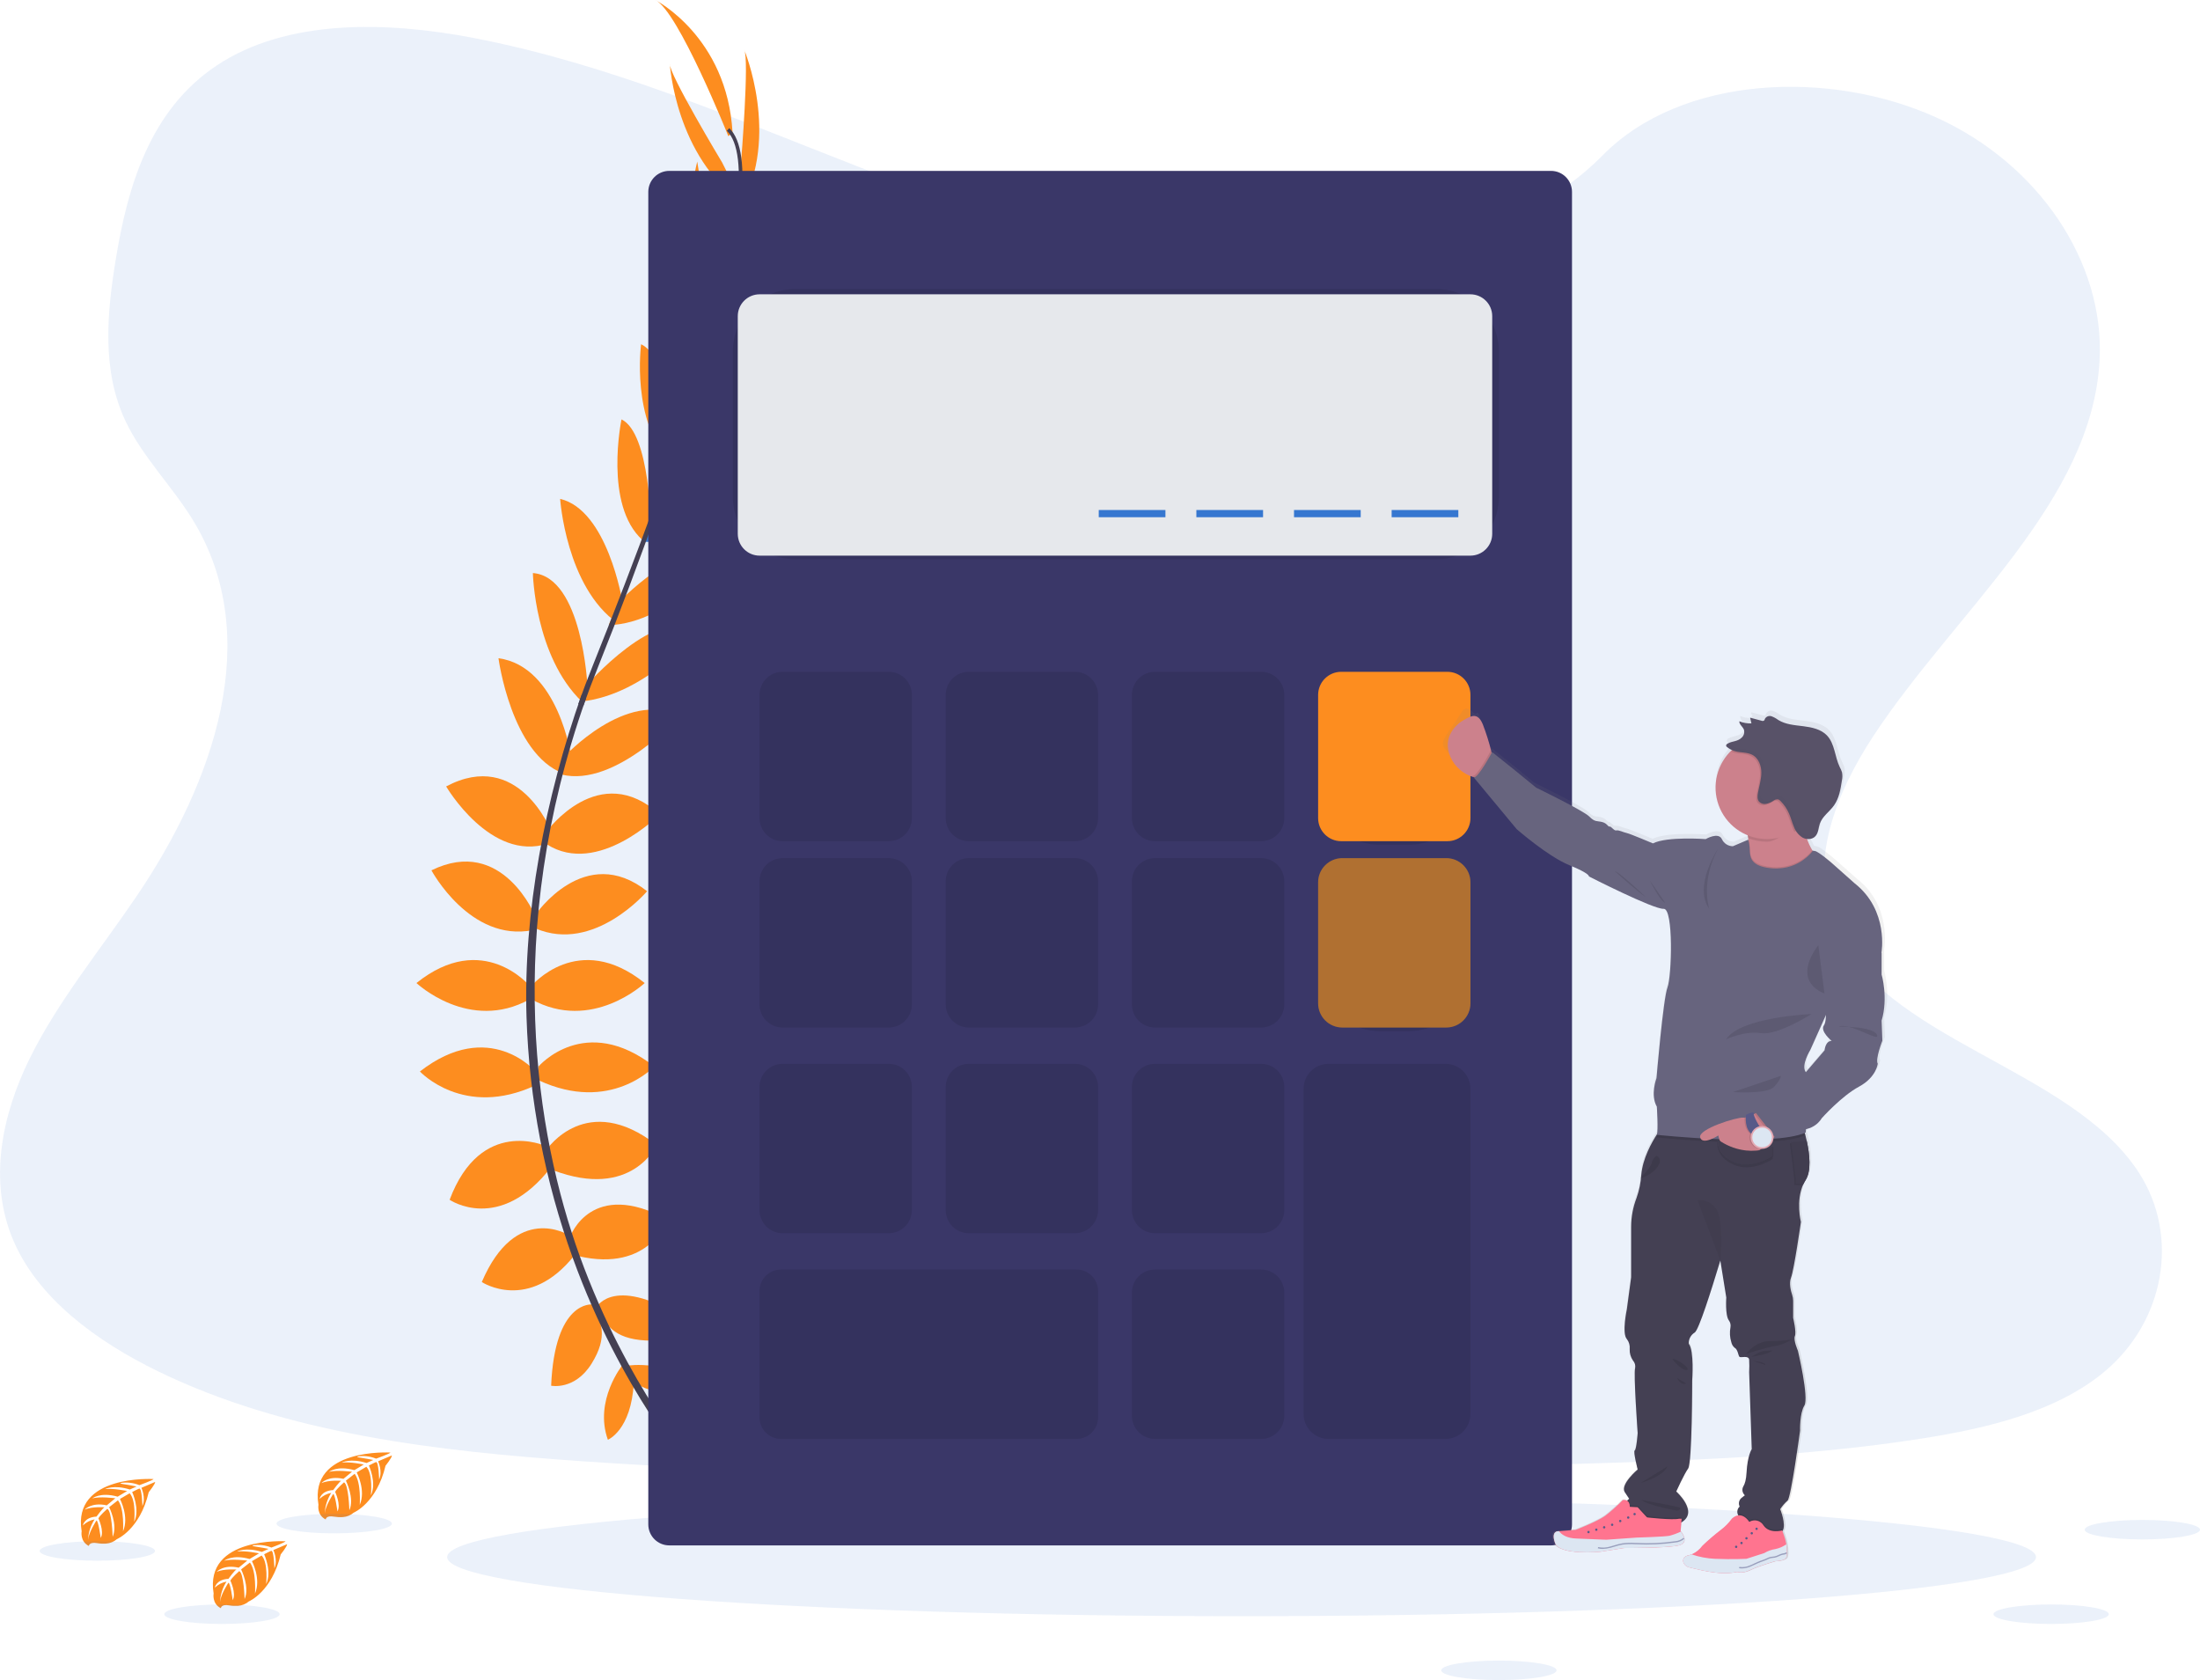 <svg width="220" height="168" viewBox="0 0 220 168" fill="none" xmlns="http://www.w3.org/2000/svg">
<g clip-path="url(#clip0)">
<path opacity="0.1" d="M125.608 26.568C111.748 26.086 98.549 21.609 85.942 16.711C73.335 11.812 60.853 6.386 47.325 3.789C38.625 2.119 28.676 1.884 21.665 6.551C14.919 11.051 12.739 18.798 11.566 25.994C10.686 31.407 10.167 37.105 12.583 42.173C14.26 45.692 17.238 48.649 19.299 52.018C26.464 63.744 21.399 78.213 13.636 89.654C9.996 95.026 5.769 100.155 2.957 105.868C0.145 111.581 -1.154 118.136 1.304 123.969C3.743 129.755 9.553 134.092 15.847 137.146C28.627 143.36 43.685 145.124 58.377 146.129C90.889 148.356 123.575 147.391 156.172 146.427C168.237 146.069 180.353 145.707 192.223 143.84C198.813 142.805 205.618 141.16 210.402 137.197C216.475 132.155 217.98 123.618 213.912 117.294C207.085 106.688 188.215 104.055 183.437 92.674C180.81 86.408 183.508 79.43 187.324 73.618C195.513 61.155 209.237 50.22 209.961 35.974C210.458 26.189 203.86 16.389 193.658 11.758C182.964 6.907 168.137 7.517 160.252 15.549C152.119 23.81 137.84 26.997 125.608 26.568Z" fill="#3677D0"/>
<path opacity="0.1" d="M124.158 161.612C168.033 161.612 203.601 158.966 203.601 155.702C203.601 152.438 168.033 149.791 124.158 149.791C80.283 149.791 44.715 152.438 44.715 155.702C44.715 158.966 80.283 161.612 124.158 161.612Z" fill="#3677D0"/>
<path d="M62.731 136.559C62.731 136.559 67.228 135.839 69.927 139.021C69.927 139.021 67.948 140.581 63.691 138.421L62.731 136.559Z" fill="#FD8D1F"/>
<path d="M62.247 136.501C62.247 136.501 59.38 140.041 60.787 143.969C60.787 143.969 63.125 143.031 63.38 138.26L62.247 136.501Z" fill="#FD8D1F"/>
<path d="M59.677 130.679C59.677 130.679 61.476 127.378 68.671 131.999C68.671 131.999 67.712 134.219 64.534 134.039C61.356 133.859 60.512 132.429 59.677 130.679Z" fill="#FD8D1F"/>
<path d="M59.209 130.441C59.209 130.441 55.476 130.012 55.114 138.565C55.114 138.565 57.48 139.055 59.162 136.351C60.843 133.647 60.149 132.129 59.209 130.441Z" fill="#FD8D1F"/>
<path d="M57.035 123.622C57.035 123.622 59.134 117.802 66.749 121.942C66.749 121.942 65.01 127.282 57.815 125.602L57.035 123.622Z" fill="#FD8D1F"/>
<path d="M54.694 114.922C54.694 114.922 58.654 109.039 65.669 114.493C65.669 114.493 63.211 120.013 55.294 117.013L54.694 114.922Z" fill="#FD8D1F"/>
<path d="M53.855 106.639C53.855 106.639 58.474 101.239 65.429 106.639C65.429 106.639 61.052 111.379 53.855 108.019V106.639Z" fill="#FD8D1F"/>
<path d="M53.135 98.599C53.135 98.599 57.814 92.959 64.47 98.299C64.47 98.299 59.193 103.279 53.135 99.919V98.599Z" fill="#FD8D1F"/>
<path d="M53.555 91.459C53.555 91.459 58.48 84.196 64.71 89.118C64.71 89.118 59.433 95.359 53.555 92.838V91.459Z" fill="#FD8D1F"/>
<path d="M54.694 83.116C54.694 83.116 59.913 75.916 65.969 81.436C65.969 81.436 59.793 87.678 54.694 84.436V83.116Z" fill="#FD8D1F"/>
<path d="M56.435 75.661C56.435 75.661 62.611 68.895 67.999 71.589C67.999 71.589 61.562 78.774 56.166 77.454L56.435 75.661Z" fill="#FD8D1F"/>
<path d="M58.594 68.596C58.594 68.596 65.729 60.315 69.866 63.075C69.866 63.075 64.615 69.504 58.088 70.147L58.594 68.596Z" fill="#FD8D1F"/>
<path d="M61.71 60.399C61.71 60.399 67.948 53.631 72.505 55.311C72.505 55.311 67.168 62.332 60.873 62.512L61.71 60.399Z" fill="#FD8D1F"/>
<path d="M64.53 52.731C64.53 52.731 71.425 46.249 74.423 47.389C74.423 47.389 69.447 54.591 64.23 54.171L64.53 52.731Z" fill="#3677D0"/>
<path d="M67.288 45.64C67.288 45.64 73.224 37.9 76.462 38.5C76.462 38.5 72.864 45.4 67.288 46.429V45.64Z" fill="#3677D0"/>
<path d="M70.282 36.104C70.282 36.104 75.528 30.168 78.361 30.183C78.361 30.183 74.22 38.112 70.065 38.039L70.282 36.104Z" fill="#3677D0"/>
<path d="M72.055 29.748L77.121 17.386C77.121 17.386 77.376 28.561 71.41 32.041L72.055 29.748Z" fill="#3677D0"/>
<path d="M74.113 16.115C74.113 16.115 74.952 5.795 74.412 4.954C74.412 4.954 78.036 13.526 74.076 20.675L74.113 16.115Z" fill="#FD8D1F"/>
<path d="M56.837 123.483C56.837 123.483 51.582 120.223 48.18 128.197C48.18 128.197 52.857 131.302 57.454 125.516L56.837 123.483Z" fill="#FD8D1F"/>
<path d="M54.538 114.589C54.538 114.589 48.092 111.647 44.963 119.972C44.963 119.972 49.944 123.401 55.124 116.694L54.538 114.589Z" fill="#FD8D1F"/>
<path d="M53.555 107.143C53.555 107.143 48.938 101.742 41.991 107.143C41.991 107.143 46.368 111.883 53.555 108.523V107.143Z" fill="#FD8D1F"/>
<path d="M52.979 98.599C52.979 98.599 48.302 92.959 41.645 98.299C41.645 98.299 46.923 103.279 52.979 99.919V98.599Z" fill="#FD8D1F"/>
<path d="M53.555 91.664C53.555 91.664 50.275 83.521 43.144 87.029C43.144 87.029 46.998 94.24 53.266 93.012L53.555 91.664Z" fill="#FD8D1F"/>
<path d="M55.108 83.075C55.108 83.075 51.849 74.801 44.615 78.639C44.615 78.639 49.043 86.223 54.786 84.355L55.108 83.075Z" fill="#FD8D1F"/>
<path d="M57.129 75.704C57.129 75.704 55.844 66.632 49.848 65.82C49.848 65.82 51.118 75.386 56.32 77.339L57.129 75.704Z" fill="#FD8D1F"/>
<path d="M58.746 68.611C58.746 68.611 58.245 57.681 53.288 57.302C53.288 57.302 53.455 65.597 58.187 70.16L58.746 68.611Z" fill="#FD8D1F"/>
<path d="M62.224 60.086C62.224 60.086 60.744 50.998 56.014 49.886C56.014 49.886 56.6 58.689 61.757 62.315L62.224 60.086Z" fill="#FD8D1F"/>
<path d="M65.091 52.796C65.091 52.796 65.04 43.33 62.151 41.937C62.151 41.937 60.356 50.509 64.254 54.004L65.091 52.796Z" fill="#FD8D1F"/>
<path d="M67.509 45.544C67.509 45.544 67.104 35.796 64.11 34.422C64.11 34.422 63.084 42.137 67.059 46.182L67.509 45.544Z" fill="#FD8D1F"/>
<path d="M70.699 36.88C70.699 36.88 70.68 28.951 68.545 27.093C68.545 27.093 66.419 35.779 69.584 38.477L70.699 36.88Z" fill="#3677D0"/>
<path d="M71.802 29.354L69.725 16.156C69.725 16.156 66.901 26.969 71.903 31.733L71.802 29.354Z" fill="#FD8D1F"/>
<path d="M72.209 16.241C72.209 16.241 66.872 7.37 66.982 6.384C66.982 6.384 67.549 15.682 74.263 20.313L72.209 16.241Z" fill="#FD8D1F"/>
<path d="M72.834 13.62C72.834 13.62 67.797 1.02 65.519 -0.004C65.519 -0.004 72.714 3.656 73.254 13.256L72.834 13.62Z" fill="#FD8D1F"/>
<path d="M70.037 38.114L69.695 38.007C73.946 24.138 75.006 15.292 72.68 13.076L72.928 12.815C75.393 15.155 74.393 23.902 70.037 38.114Z" fill="#444053"/>
<path d="M58.335 70.582L57.825 70.402C58.275 69.131 58.763 67.841 59.273 66.57C63.71 55.498 67.485 45.212 69.907 37.306L70.35 37.092C67.924 44.998 64.215 55.691 59.774 66.772C59.266 68.036 58.782 69.318 58.335 70.582Z" fill="#444053"/>
<path d="M69.059 146.941C68.99 146.864 62.099 139.102 57.298 125.846C54.483 118.087 52.914 109.931 52.651 101.68C52.324 91.366 54.484 79.848 58.191 69.388L58.594 69.86C50.276 93.338 53.581 113.458 57.964 125.572C62.716 138.706 69.528 146.384 69.594 146.461L69.059 146.941Z" fill="#444053"/>
<path d="M39.034 145.248C39.034 145.248 30.886 144.758 31.847 150.471C31.847 150.471 31.657 151.48 32.571 151.939C32.571 151.939 32.584 151.51 33.406 151.658C33.699 151.707 33.995 151.722 34.291 151.701C34.691 151.674 35.071 151.517 35.374 151.255C35.374 151.255 37.663 150.308 38.554 146.562C38.554 146.562 39.214 145.746 39.186 145.536L37.811 146.123C37.811 146.123 38.282 147.115 37.912 147.94C37.912 147.94 37.867 146.159 37.604 146.2C37.55 146.2 36.888 146.545 36.888 146.545C36.888 146.545 37.698 148.274 37.087 149.53C37.087 149.53 37.319 147.4 36.638 146.669L35.67 147.235C35.67 147.235 36.614 149.02 35.974 150.477C35.974 150.477 36.137 148.242 35.466 147.372L34.588 148.058C34.588 148.058 35.475 149.817 34.935 151.026C34.935 151.026 34.865 148.424 34.398 148.227C34.398 148.227 33.631 148.904 33.514 149.183C33.514 149.183 34.122 150.469 33.745 151.135C33.745 151.135 33.513 149.401 33.316 149.393C33.316 149.393 32.552 150.541 32.473 151.321C32.51 150.594 32.736 149.889 33.13 149.277C32.69 149.361 32.283 149.571 31.961 149.884C31.961 149.884 32.079 149.071 33.319 149.001C33.319 149.001 33.961 148.129 34.12 148.075C34.12 148.075 32.886 147.972 32.139 148.304C32.139 148.304 32.796 147.539 34.346 147.876L35.203 147.169C35.203 147.169 33.58 146.954 32.89 147.192C32.89 147.192 33.683 146.515 35.437 147.008L36.379 146.444C36.379 146.444 34.995 146.146 34.169 146.253C34.169 146.253 35.04 145.784 36.655 146.292L37.33 145.99C37.33 145.99 36.314 145.791 36.019 145.758C35.723 145.726 35.704 145.645 35.704 145.645C36.347 145.538 37.007 145.612 37.61 145.859C37.61 145.859 39.058 145.338 39.034 145.248Z" fill="#FD8D1F"/>
<path d="M15.35 147.899C15.35 147.899 7.213 147.409 8.165 153.122C8.165 153.122 7.973 154.131 8.887 154.59C8.887 154.59 8.902 154.161 9.724 154.309C10.016 154.359 10.313 154.373 10.609 154.352C11.008 154.325 11.388 154.169 11.69 153.906C11.69 153.906 13.982 152.959 14.873 149.213C14.873 149.213 15.53 148.396 15.515 148.186L14.14 148.774C14.14 148.774 14.611 149.766 14.241 150.591C14.241 150.591 14.196 148.81 13.932 148.851C13.879 148.851 13.217 149.196 13.217 149.196C13.217 149.196 14.027 150.925 13.416 152.181C13.416 152.181 13.648 150.051 12.964 149.32L11.996 149.886C11.996 149.886 12.941 151.671 12.301 153.128C12.301 153.128 12.466 150.893 11.793 150.023L10.917 150.709C10.917 150.709 11.804 152.468 11.264 153.677C11.264 153.677 11.194 151.075 10.727 150.878C10.727 150.878 9.96 151.555 9.842 151.834C9.842 151.834 10.45 153.119 10.073 153.786C10.073 153.786 9.842 152.052 9.645 152.044C9.645 152.044 8.883 153.192 8.802 153.972C8.84 153.245 9.067 152.54 9.461 151.928C9.02 152.012 8.613 152.222 8.29 152.534C8.29 152.534 8.41 151.722 9.65 151.652C9.65 151.652 10.292 150.779 10.45 150.728C10.45 150.728 9.217 150.623 8.47 150.955C8.47 150.955 9.127 150.19 10.677 150.527L11.534 149.819C11.534 149.819 9.911 149.605 9.221 149.843C9.221 149.843 10.014 149.166 11.767 149.659L12.71 149.095C12.71 149.095 11.324 148.797 10.5 148.904C10.5 148.904 11.371 148.435 12.986 148.943L13.66 148.641C13.66 148.641 12.645 148.441 12.348 148.409C12.05 148.377 12.035 148.296 12.035 148.296C12.678 148.19 13.338 148.264 13.941 148.51C13.941 148.51 15.367 147.989 15.35 147.899Z" fill="#FD8D1F"/>
<path d="M28.55 154.122C28.55 154.122 20.412 153.632 21.363 159.345C21.363 159.345 21.172 160.354 22.087 160.813C22.087 160.813 22.102 160.384 22.922 160.532C23.215 160.581 23.512 160.595 23.808 160.575C24.208 160.547 24.587 160.391 24.89 160.129C24.89 160.129 27.179 159.182 28.07 155.436C28.07 155.436 28.729 154.619 28.712 154.409L27.337 154.997C27.337 154.997 27.806 155.989 27.438 156.814C27.438 156.814 27.393 155.033 27.128 155.074C27.074 155.074 26.415 155.419 26.415 155.419C26.415 155.419 27.222 157.146 26.612 158.404C26.612 158.404 26.843 156.274 26.162 155.543L25.194 156.109C25.194 156.109 26.138 157.894 25.498 159.351C25.498 159.351 25.663 157.116 24.991 156.246L24.113 156.932C24.113 156.932 25.001 158.691 24.459 159.9C24.459 159.9 24.389 157.298 23.924 157.101C23.924 157.101 23.155 157.778 23.04 158.057C23.04 158.057 23.648 159.343 23.269 160.009C23.269 160.009 23.038 158.275 22.84 158.267C22.84 158.267 22.076 159.415 21.997 160.195C22.034 159.468 22.261 158.763 22.654 158.151C22.214 158.234 21.807 158.445 21.485 158.757C21.485 158.757 21.603 157.945 22.845 157.875C22.845 157.875 23.474 157.002 23.643 156.949C23.643 156.949 22.41 156.846 21.663 157.178C21.663 157.178 22.322 156.413 23.87 156.76L24.727 156.053C24.727 156.053 23.104 155.839 22.414 156.077C22.414 156.077 23.209 155.4 24.96 155.892L25.905 155.329C25.905 155.329 24.528 155.037 23.701 155.144C23.701 155.144 24.571 154.675 26.188 155.183L26.86 154.881C26.86 154.881 25.847 154.682 25.549 154.649C25.252 154.617 25.237 154.536 25.237 154.536C25.88 154.429 26.54 154.503 27.143 154.75C27.143 154.75 28.573 154.212 28.55 154.122Z" fill="#FD8D1F"/>
<path opacity="0.1" d="M22.198 162.388C25.383 162.388 27.965 161.951 27.965 161.413C27.965 160.874 25.383 160.438 22.198 160.438C19.013 160.438 16.431 160.874 16.431 161.413C16.431 161.951 19.013 162.388 22.198 162.388Z" fill="#3677D0"/>
<path opacity="0.1" d="M205.115 162.388C208.3 162.388 210.882 161.951 210.882 161.413C210.882 160.874 208.3 160.438 205.115 160.438C201.93 160.438 199.348 160.874 199.348 161.413C199.348 161.951 201.93 162.388 205.115 162.388Z" fill="#3677D0"/>
<path opacity="0.1" d="M149.889 168C153.074 168 155.656 167.563 155.656 167.025C155.656 166.486 153.074 166.05 149.889 166.05C146.704 166.05 144.123 166.486 144.123 167.025C144.123 167.563 146.704 168 149.889 168Z" fill="#3677D0"/>
<path opacity="0.1" d="M214.235 153.936C217.42 153.936 220.002 153.499 220.002 152.961C220.002 152.422 217.42 151.986 214.235 151.986C211.05 151.986 208.468 152.422 208.468 152.961C208.468 153.499 211.05 153.936 214.235 153.936Z" fill="#3677D0"/>
<path opacity="0.1" d="M33.421 153.327C36.606 153.327 39.188 152.891 39.188 152.352C39.188 151.814 36.606 151.377 33.421 151.377C30.236 151.377 27.654 151.814 27.654 152.352C27.654 152.891 30.236 153.327 33.421 153.327Z" fill="#3677D0"/>
<path opacity="0.1" d="M9.731 156.064C12.916 156.064 15.498 155.627 15.498 155.089C15.498 154.55 12.916 154.114 9.731 154.114C6.546 154.114 3.964 154.55 3.964 155.089C3.964 155.627 6.546 156.064 9.731 156.064Z" fill="#3677D0"/>
<path d="M155.102 17.088H66.928C65.769 17.088 64.83 18.028 64.83 19.188V152.432C64.83 153.591 65.769 154.532 66.928 154.532H155.102C156.261 154.532 157.2 153.591 157.2 152.432V19.188C157.2 18.028 156.261 17.088 155.102 17.088Z" fill="#3A3768"/>
<path opacity="0.1" d="M143.634 28.902H79.539C76.085 28.902 73.284 31.704 73.284 35.161V49.663C73.284 53.12 76.085 55.922 79.539 55.922H143.634C147.089 55.922 149.89 53.12 149.89 49.663V35.161C149.89 31.704 147.089 28.902 143.634 28.902Z" fill="black"/>
<path d="M147.037 29.429H75.961C74.755 29.429 73.777 30.408 73.777 31.615V53.376C73.777 54.584 74.755 55.562 75.961 55.562H147.037C148.244 55.562 149.222 54.584 149.222 53.376V31.615C149.222 30.408 148.244 29.429 147.037 29.429Z" fill="#E6E8EC"/>
<path opacity="0.1" d="M88.876 67.177H78.263C76.987 67.177 75.952 68.212 75.952 69.489V81.802C75.952 83.079 76.987 84.115 78.263 84.115H88.876C90.152 84.115 91.186 83.079 91.186 81.802V69.489C91.186 68.212 90.152 67.177 88.876 67.177Z" fill="black"/>
<path opacity="0.1" d="M107.496 67.177H96.883C95.607 67.177 94.572 68.212 94.572 69.489V81.802C94.572 83.079 95.607 84.115 96.883 84.115H107.496C108.772 84.115 109.806 83.079 109.806 81.802V69.489C109.806 68.212 108.772 67.177 107.496 67.177Z" fill="black"/>
<path opacity="0.1" d="M126.115 67.177H115.502C114.226 67.177 113.192 68.212 113.192 69.489V81.802C113.192 83.079 114.226 84.115 115.502 84.115H126.115C127.392 84.115 128.426 83.079 128.426 81.802V69.489C128.426 68.212 127.392 67.177 126.115 67.177Z" fill="black"/>
<path opacity="0.1" d="M140.87 67.537H137.987C134.577 67.537 131.812 70.304 131.812 73.717V78.294C131.812 81.708 134.577 84.475 137.987 84.475H140.87C144.281 84.475 147.046 81.708 147.046 78.294V73.717C147.046 70.304 144.281 67.537 140.87 67.537Z" fill="black"/>
<path d="M144.735 67.177H134.122C132.846 67.177 131.812 68.212 131.812 69.489V81.802C131.812 83.079 132.846 84.115 134.122 84.115H144.735C146.011 84.115 147.046 83.079 147.046 81.802V69.489C147.046 68.212 146.011 67.177 144.735 67.177Z" fill="#FD8D1F"/>
<path opacity="0.1" d="M88.876 85.81H78.263C76.987 85.81 75.952 86.845 75.952 88.122V100.435C75.952 101.712 76.987 102.747 78.263 102.747H88.876C90.152 102.747 91.186 101.712 91.186 100.435V88.122C91.186 86.845 90.152 85.81 88.876 85.81Z" fill="black"/>
<path opacity="0.1" d="M107.496 85.81H96.883C95.607 85.81 94.572 86.845 94.572 88.122V100.435C94.572 101.712 95.607 102.747 96.883 102.747H107.496C108.772 102.747 109.806 101.712 109.806 100.435V88.122C109.806 86.845 108.772 85.81 107.496 85.81Z" fill="black"/>
<path opacity="0.1" d="M126.115 85.81H115.502C114.226 85.81 113.192 86.845 113.192 88.122V100.435C113.192 101.712 114.226 102.747 115.502 102.747H126.115C127.392 102.747 128.426 101.712 128.426 100.435V88.122C128.426 86.845 127.392 85.81 126.115 85.81Z" fill="black"/>
<path opacity="0.1" d="M88.876 106.378H78.263C76.987 106.378 75.952 107.413 75.952 108.69V121.003C75.952 122.28 76.987 123.315 78.263 123.315H88.876C90.152 123.315 91.186 122.28 91.186 121.003V108.69C91.186 107.413 90.152 106.378 88.876 106.378Z" fill="black"/>
<path opacity="0.1" d="M107.496 106.378H96.883C95.607 106.378 94.572 107.413 94.572 108.69V121.003C94.572 122.28 95.607 123.315 96.883 123.315H107.496C108.772 123.315 109.806 122.28 109.806 121.003V108.69C109.806 107.413 108.772 106.378 107.496 106.378Z" fill="black"/>
<path opacity="0.1" d="M126.115 106.378H115.502C114.226 106.378 113.192 107.413 113.192 108.69V121.003C113.192 122.28 114.226 123.315 115.502 123.315H126.115C127.392 123.315 128.426 122.28 128.426 121.003V108.69C128.426 107.413 127.392 106.378 126.115 106.378Z" fill="black"/>
<path opacity="0.1" d="M126.115 126.946H115.502C114.226 126.946 113.192 127.981 113.192 129.258V141.571C113.192 142.848 114.226 143.883 115.502 143.883H126.115C127.392 143.883 128.426 142.848 128.426 141.571V129.258C128.426 127.981 127.392 126.946 126.115 126.946Z" fill="black"/>
<path opacity="0.1" d="M140.87 86.17H137.987C134.577 86.17 131.812 88.937 131.812 92.35V96.927C131.812 100.341 134.577 103.107 137.987 103.107H140.87C144.281 103.107 147.046 100.341 147.046 96.927V92.35C147.046 88.937 144.281 86.17 140.87 86.17Z" fill="black"/>
<path d="M144.626 85.81H134.231C132.895 85.81 131.812 86.894 131.812 88.231V100.326C131.812 101.663 132.895 102.747 134.231 102.747H144.626C145.962 102.747 147.046 101.663 147.046 100.326V88.231C147.046 86.894 145.962 85.81 144.626 85.81Z" fill="#9D6936"/>
<path opacity="0.2" d="M144.626 85.81H134.231C132.895 85.81 131.812 86.894 131.812 88.231V100.326C131.812 101.663 132.895 102.747 134.231 102.747H144.626C145.962 102.747 147.046 101.663 147.046 100.326V88.231C147.046 86.894 145.962 85.81 144.626 85.81Z" fill="#FD8D1F"/>
<path opacity="0.1" d="M107.656 126.946H78.102C76.915 126.946 75.952 127.909 75.952 129.097V141.732C75.952 142.92 76.915 143.883 78.102 143.883H107.656C108.843 143.883 109.806 142.92 109.806 141.732V129.097C109.806 127.909 108.843 126.946 107.656 126.946Z" fill="black"/>
<path opacity="0.1" d="M144.546 106.378H132.856C131.477 106.378 130.359 107.496 130.359 108.876V141.387C130.359 142.767 131.477 143.886 132.856 143.886H144.546C145.925 143.886 147.043 142.767 147.043 141.387V108.876C147.043 107.496 145.925 106.378 144.546 106.378Z" fill="black"/>
<path d="M145.833 50.998H139.165V51.72H145.833V50.998Z" fill="#3677D0"/>
<path d="M136.071 50.998H129.402V51.72H136.071V50.998Z" fill="#3677D0"/>
<path d="M126.306 50.998H119.637V51.72H126.306V50.998Z" fill="#3677D0"/>
<path d="M116.543 50.998H109.875V51.72H116.543V50.998Z" fill="#3677D0"/>
<path d="M188.418 101.691C189.105 99.377 188.418 97.062 188.418 97.062V94.879C188.418 94.879 189.204 90.61 185.696 87.871L183.371 85.818C183.371 85.818 182.067 84.698 181.687 84.627C181.617 84.612 181.545 84.601 181.473 84.595L181.405 84.554C181.205 84.212 181.034 83.853 180.895 83.483C181.046 83.502 181.199 83.487 181.342 83.438C181.486 83.388 181.617 83.307 181.724 83.2C181.808 83.103 181.874 82.992 181.919 82.872C182.054 82.57 182.077 82.203 182.191 81.882C182.29 81.621 182.435 81.38 182.619 81.17C182.595 81.209 182.57 81.245 182.548 81.286C182.878 80.874 183.309 80.523 183.619 80.09C183.681 80.004 183.737 79.915 183.788 79.822C183.775 79.842 183.758 79.859 183.743 79.878C184.172 79.19 184.302 78.357 184.426 77.553C184.486 77.279 184.491 76.997 184.439 76.722C184.379 76.539 184.302 76.362 184.208 76.194C183.703 75.151 183.711 73.837 182.904 73.004C182.296 72.38 181.375 72.189 180.508 72.082C179.64 71.975 178.728 71.913 177.983 71.459C177.775 71.301 177.545 71.174 177.3 71.083C177.177 71.04 177.042 71.042 176.92 71.087C176.798 71.132 176.695 71.219 176.629 71.332C176.614 71.399 176.583 71.461 176.539 71.514C176.501 71.536 176.457 71.549 176.413 71.552C176.368 71.554 176.324 71.546 176.283 71.529L175.128 71.221L175.141 71.278H175.111L175.154 71.461C175.177 71.457 175.2 71.461 175.22 71.472C175.24 71.483 175.255 71.501 175.263 71.523L175.077 71.81C174.72 71.803 174.367 71.731 174.036 71.596C174.034 71.614 174.034 71.633 174.036 71.651H174.019C173.998 71.977 174.368 72.189 174.482 72.496C174.527 72.63 174.527 72.775 174.482 72.909C174.435 73.034 174.362 73.146 174.267 73.239C173.858 73.644 173.334 73.565 172.863 73.82C172.822 73.837 172.786 73.863 172.756 73.896C172.726 73.929 172.704 73.968 172.691 74.011C172.673 74.042 172.667 74.08 172.676 74.116C172.695 74.165 172.729 74.207 172.773 74.236C172.91 74.347 173.06 74.44 173.22 74.514C173.173 74.557 173.128 74.6 173.085 74.645C172.487 75.253 172.049 76 171.81 76.819C171.571 77.638 171.538 78.503 171.715 79.338C171.892 80.172 172.272 80.95 172.823 81.601C173.373 82.253 174.076 82.758 174.869 83.071C174.886 83.161 174.899 83.253 174.912 83.35C174.912 83.36 174.912 83.367 174.912 83.377L174.925 83.502L173.37 84.164C173.136 84.162 172.906 84.094 172.709 83.967C172.512 83.84 172.355 83.659 172.257 83.446C171.895 82.698 170.616 83.446 170.616 83.446C170.616 83.446 166.717 83.155 165.263 83.875C165.263 83.875 162.935 82.897 162.607 82.831C162.28 82.765 161.789 82.505 161.56 82.572C161.331 82.638 161.035 82.143 160.871 82.18C160.706 82.216 160.641 81.854 160.117 81.723C159.592 81.592 159.395 81.757 158.806 81.17C158.217 80.583 153.429 78.269 153.429 78.269L151.279 76.499L148.986 74.673L148.945 74.748C148.93 74.694 148.915 74.639 148.9 74.579C148.672 73.669 148.386 72.775 148.043 71.902C147.896 71.549 147.829 71.103 147.63 71.338C147.508 71.48 147.3 71.169 146.988 70.959C146.921 70.913 146.846 70.883 146.766 70.87C146.687 70.857 146.605 70.862 146.528 70.885C146.451 70.907 146.379 70.947 146.319 71.001C146.259 71.054 146.212 71.121 146.18 71.195C144.394 73.998 143.754 74.195 144.788 75.226C145.711 76.141 146.324 76.94 147.076 77.193L147.165 77.221C147.149 77.225 147.132 77.225 147.116 77.221L151.476 82.437C151.476 82.437 154.622 85.175 156.787 86.054C158.952 86.933 158.785 87.196 158.785 87.196C158.785 87.196 165.342 90.52 166.357 90.456C167.372 90.391 167.177 97.268 166.751 98.385C166.325 99.501 165.637 107.511 165.637 107.511C165.637 107.511 164.98 109.206 165.67 110.379C165.67 110.379 165.822 112.624 165.685 113.164C165.087 114.086 164.235 115.65 164.096 117.259C164.096 117.345 164.078 117.424 164.07 117.508C164.026 117.559 163.974 117.602 163.916 117.635L164.061 117.592C163.999 118.262 163.856 118.923 163.633 119.559C163.286 120.452 163.103 121.4 163.091 122.358V127.535L162.663 130.749C162.663 130.749 162.138 133.182 162.663 133.749C162.884 134.033 162.987 134.391 162.95 134.748C162.928 135.163 163.046 135.573 163.284 135.914C163.375 136.013 163.442 136.133 163.479 136.263C163.516 136.392 163.523 136.529 163.498 136.662C163.325 137.225 163.755 143.223 163.755 143.223C163.755 143.223 163.629 144.876 163.455 144.963C163.282 145.051 163.755 146.875 163.755 146.875C163.755 146.875 161.984 148.354 162.436 149.136L162.888 149.83L162.768 149.948L162.695 150.023C162.558 149.944 162.399 149.914 162.243 149.937C161.687 150.507 161.091 151.038 160.462 151.525C159.663 152.102 157.489 152.937 157.489 152.937L155.776 153.077H155.744C155.744 153.077 154.924 152.999 155.384 154.27C155.845 155.541 159.96 155.151 159.96 155.151L162.363 154.772C162.363 154.772 166.646 154.793 167.873 154.521C168.385 154.407 168.516 154.133 168.473 153.857L168.46 153.844C168.401 153.58 168.281 153.334 168.109 153.126C168.1 153.112 168.09 153.099 168.079 153.087L168.156 152.209C169.974 151.161 167.642 149.099 167.642 149.099C167.642 149.099 168.441 147.361 168.85 146.798C169.259 146.234 169.259 137.93 169.259 137.93C169.259 137.93 169.473 134.93 168.91 134.236C168.9 134.01 168.952 133.785 169.06 133.586C169.167 133.387 169.327 133.222 169.522 133.107C169.927 132.83 171.149 129.022 172.109 125.861L172.713 129.586C172.713 129.586 172.582 131.369 172.974 131.889C173.048 131.988 173.1 132.1 173.128 132.219C173.156 132.339 173.159 132.463 173.137 132.584C173.044 133.083 173.074 133.598 173.225 134.084C173.271 134.292 173.382 134.48 173.544 134.619C173.893 134.793 173.914 135.412 174.045 135.543C174.175 135.674 174.985 135.359 175.028 135.837C175.052 136.256 175.052 136.677 175.028 137.097L175.291 144.833C175.291 144.833 174.863 145.476 174.766 147.19C174.73 147.921 174.593 148.336 174.452 148.574C174.373 148.702 174.337 148.851 174.349 149C174.36 149.15 174.419 149.292 174.516 149.406L174.591 149.494L174.267 149.742C174.137 149.843 174.046 149.986 174.01 150.147C173.973 150.307 173.993 150.475 174.066 150.623C173.962 150.714 173.887 150.834 173.852 150.967C173.816 151.101 173.821 151.242 173.867 151.373C173.88 151.416 173.899 151.457 173.923 151.495C173.677 151.534 173.449 151.647 173.27 151.819C172.947 152.263 172.557 152.654 172.115 152.98C171.474 153.472 170.86 153.999 170.276 154.557C170 154.932 169.631 155.228 169.205 155.415C169.101 155.457 168.992 155.489 168.882 155.511C168.025 155.687 168.293 156.582 168.991 156.73C169.689 156.878 172.006 157.587 173.809 157.174C173.809 157.174 174.345 157.388 175.13 156.99C175.916 156.591 177.67 156.102 177.67 156.102C177.67 156.102 178.653 156.102 178.786 155.712C178.82 155.588 178.839 155.46 178.842 155.331L178.869 155.303L178.844 155.28C178.846 154.987 178.824 154.696 178.777 154.407C178.752 154.257 178.724 154.124 178.698 154.017C178.615 153.692 178.458 153.269 178.392 153.092C178.403 153.077 178.413 153.062 178.422 153.047C178.797 152.404 178.173 150.878 178.173 150.878C178.378 150.553 178.627 150.258 178.912 150.001C179.261 149.74 180.18 142.96 180.18 142.96C180.18 142.96 180.135 141.222 180.608 140.44C181.081 139.658 179.953 134.922 179.953 134.922C179.953 134.922 179.471 133.835 179.647 133.443C179.822 133.051 179.471 131.617 179.471 131.617V129.903C179.47 129.699 179.436 129.496 179.37 129.303C179.236 128.9 179.036 128.126 179.253 127.571C179.559 126.789 180.257 121.965 180.257 121.965C180.257 121.965 179.711 119.837 180.512 118.142C180.574 118.007 180.646 117.876 180.726 117.75C181.319 116.818 181.141 115.162 180.848 113.827C180.805 113.612 180.756 113.419 180.707 113.233C180.687 113.151 180.666 113.074 180.645 112.997L180.739 112.959C180.739 112.959 180.739 112.832 180.769 112.616C181.092 112.552 181.399 112.422 181.67 112.234C181.941 112.046 182.171 111.805 182.345 111.525C182.345 111.525 184.345 109.275 186.114 108.33C187.883 107.385 188.015 106.015 188.015 106.015C187.754 105.559 188.484 103.701 188.484 103.701L188.418 101.691ZM182.649 104.691L180.756 106.888V106.875C180.263 106.189 181.214 104.657 181.214 104.657L182.788 101.142C182.775 101.592 182.72 102 182.574 102.177C182.146 102.765 183.362 103.744 183.362 103.744C182.713 103.746 182.649 104.691 182.649 104.691Z" fill="url(#paint0_linear)"/>
<path d="M149.32 75.892L148.285 77.9C147.958 77.872 147.635 77.805 147.324 77.699C146.831 77.551 146.374 77.301 145.985 76.964C145.595 76.627 145.282 76.211 145.065 75.744C144.142 73.704 145.668 72.386 146.379 71.996C147.09 71.606 147.752 71.163 148.285 72.442C148.62 73.31 148.9 74.198 149.123 75.102C149.247 75.571 149.32 75.892 149.32 75.892Z" fill="#CC818C"/>
<path d="M182.167 86.337L180.516 88.797C180.516 88.797 172.715 92.521 174.205 88.154C174.861 86.225 174.938 84.817 174.82 83.843C174.82 83.832 174.82 83.825 174.82 83.815C174.666 82.595 174.208 82.066 174.208 82.066C174.208 82.066 181.812 78.17 180.679 80.834C180.448 81.387 180.356 81.989 180.411 82.587C180.505 83.447 180.784 84.277 181.229 85.019C181.497 85.489 181.811 85.93 182.167 86.337Z" fill="#CC818C"/>
<path d="M179.792 135.069C179.792 135.069 180.914 139.784 180.434 140.553C179.955 141.323 180.006 143.058 180.006 143.058C180.006 143.058 179.1 149.796 178.756 150.053C178.473 150.303 178.225 150.592 178.021 150.91C178.021 150.91 178.638 152.436 178.267 153.066C178.21 153.162 178.124 153.237 178.021 153.28C177.443 153.524 175.306 152.44 174.089 151.78C173.991 151.726 173.908 151.65 173.846 151.557C173.784 151.464 173.745 151.358 173.733 151.247C173.72 151.136 173.735 151.023 173.776 150.919C173.816 150.815 173.881 150.722 173.965 150.649C173.892 150.503 173.872 150.336 173.908 150.176C173.944 150.017 174.034 149.875 174.162 149.774L174.483 149.526L174.409 149.438C174.312 149.324 174.254 149.183 174.243 149.035C174.231 148.886 174.267 148.738 174.344 148.611C174.483 148.377 174.618 147.968 174.655 147.237C174.743 145.553 175.173 144.906 175.173 144.906L174.914 137.217C174.938 136.8 174.938 136.382 174.914 135.965C174.871 135.492 174.072 135.804 173.944 135.674C173.815 135.543 173.792 134.93 173.447 134.757C173.288 134.617 173.179 134.43 173.134 134.223C172.982 133.738 172.952 133.223 173.047 132.723C173.069 132.603 173.066 132.48 173.038 132.361C173.011 132.242 172.959 132.131 172.886 132.033C172.498 131.514 172.627 129.746 172.627 129.746L172.032 126.043C171.083 129.185 169.877 132.969 169.477 133.244C169.285 133.359 169.127 133.524 169.021 133.721C168.915 133.918 168.863 134.141 168.873 134.364C169.434 135.057 169.218 138.037 169.218 138.037C169.218 138.037 169.218 146.283 168.813 146.847C168.408 147.411 167.624 149.144 167.624 149.144C167.624 149.144 169.937 151.204 168.117 152.243H168.098C166.241 153.28 162.402 150.387 162.402 150.387L162.802 149.986L162.92 149.869L162.466 149.191C162.02 148.414 163.768 146.946 163.768 146.946C163.768 146.946 163.301 145.131 163.472 145.045C163.644 144.959 163.768 143.318 163.768 143.318C163.768 143.318 163.339 137.358 163.515 136.797C163.538 136.665 163.531 136.529 163.494 136.4C163.457 136.271 163.391 136.152 163.301 136.053C163.065 135.715 162.949 135.308 162.971 134.896C163.008 134.541 162.906 134.185 162.686 133.904C162.168 133.342 162.686 130.925 162.686 130.925L163.115 127.728V122.651C163.12 121.671 163.304 120.7 163.656 119.786C163.918 119.045 164.077 118.271 164.127 117.487C164.269 115.849 165.149 114.259 165.74 113.353C166.053 112.873 166.286 112.586 166.286 112.586L180.094 112.046C180.094 112.046 180.308 112.661 180.539 113.516C180.587 113.702 180.634 113.899 180.679 114.105C180.968 115.434 181.141 117.079 180.557 118.005C180.477 118.131 180.406 118.261 180.342 118.395C179.552 120.08 180.092 122.195 180.092 122.195C180.092 122.195 179.402 126.986 179.1 127.766C178.886 128.317 179.083 129.086 179.218 129.481C179.281 129.674 179.314 129.875 179.315 130.079V131.786C179.315 131.786 179.661 133.212 179.488 133.602C179.315 133.992 179.792 135.069 179.792 135.069Z" fill="#444053"/>
<path opacity="0.1" d="M180.428 118.142C180.348 118.267 180.277 118.396 180.214 118.53L179.437 118.487C179.512 118.087 178.983 114.33 178.983 114.33L180.548 114.242C180.837 115.569 181.013 117.214 180.428 118.142Z" fill="black"/>
<path d="M180.557 118.012C180.478 118.137 180.406 118.267 180.343 118.402L179.565 118.357C179.64 117.958 179.111 114.199 179.111 114.199L180.677 114.112C180.968 115.44 181.141 117.086 180.557 118.012Z" fill="#444053"/>
<path opacity="0.05" d="M180.557 118.012C180.478 118.137 180.406 118.267 180.343 118.402L179.565 118.357C179.64 117.958 179.111 114.199 179.111 114.199L180.677 114.112C180.968 115.44 181.141 117.086 180.557 118.012Z" fill="black"/>
<path opacity="0.1" d="M178.27 153.074C178.213 153.17 178.126 153.245 178.024 153.289C177.445 153.533 175.308 152.449 174.092 151.789C173.94 151.705 173.825 151.567 173.769 151.403C174.462 151.277 174.916 152.046 174.916 152.046C175.032 151.973 175.161 151.925 175.296 151.903C175.431 151.881 175.568 151.886 175.701 151.918C175.834 151.95 175.959 152.009 176.068 152.09C176.178 152.171 176.271 152.273 176.34 152.391C176.934 153.265 178.206 152.897 178.206 152.897L178.27 153.074Z" fill="black"/>
<path d="M178.628 155.721C178.499 156.111 177.527 156.111 177.527 156.111C177.527 156.111 175.79 156.608 175.013 156.996C174.236 157.384 173.709 157.18 173.709 157.18C171.929 157.59 169.64 156.878 168.951 156.737C168.261 156.595 167.991 155.702 168.844 155.528C168.953 155.506 169.06 155.473 169.163 155.429C169.59 155.245 169.959 154.949 170.233 154.572C170.81 154.017 171.417 153.494 172.052 153.006C172.488 152.681 172.872 152.292 173.191 151.851C174.206 150.955 174.927 152.185 174.927 152.185C175.043 152.113 175.172 152.064 175.307 152.042C175.442 152.02 175.58 152.026 175.713 152.058C175.845 152.091 175.97 152.149 176.08 152.231C176.19 152.312 176.282 152.415 176.352 152.532C176.945 153.407 178.217 153.036 178.217 153.036C178.217 153.036 178.446 153.621 178.553 154.041C178.579 154.148 178.606 154.281 178.632 154.431C178.69 154.866 178.726 155.429 178.628 155.721Z" fill="#FF748F"/>
<path d="M175.659 152.991C175.724 152.991 175.777 152.938 175.777 152.873C175.777 152.808 175.724 152.755 175.659 152.755C175.594 152.755 175.542 152.808 175.542 152.873C175.542 152.938 175.594 152.991 175.659 152.991Z" fill="#575988"/>
<path d="M174.647 153.94C174.712 153.94 174.764 153.887 174.764 153.822C174.764 153.757 174.712 153.704 174.647 153.704C174.582 153.704 174.529 153.757 174.529 153.822C174.529 153.887 174.582 153.94 174.647 153.94Z" fill="#575988"/>
<path d="M173.616 154.793C173.681 154.793 173.734 154.74 173.734 154.675C173.734 154.61 173.681 154.557 173.616 154.557C173.551 154.557 173.499 154.61 173.499 154.675C173.499 154.74 173.551 154.793 173.616 154.793Z" fill="#575988"/>
<path d="M174.15 154.412C174.215 154.412 174.268 154.359 174.268 154.294C174.268 154.229 174.215 154.176 174.15 154.176C174.085 154.176 174.032 154.229 174.032 154.294C174.032 154.359 174.085 154.412 174.15 154.412Z" fill="#575988"/>
<path d="M175.175 153.437C175.24 153.437 175.293 153.384 175.293 153.319C175.293 153.254 175.24 153.201 175.175 153.201C175.11 153.201 175.058 153.254 175.058 153.319C175.058 153.384 175.11 153.437 175.175 153.437Z" fill="#575988"/>
<path d="M178.628 155.721C178.499 156.111 177.527 156.111 177.527 156.111C177.527 156.111 175.79 156.608 175.013 156.996C174.236 157.384 173.709 157.18 173.709 157.18C171.929 157.59 169.64 156.878 168.951 156.737C168.261 156.595 167.991 155.702 168.844 155.528C168.953 155.506 169.06 155.473 169.163 155.43C169.915 155.689 170.702 155.838 171.497 155.873C173.255 155.948 174.647 155.873 174.647 155.873L176.426 155.301C176.763 155.096 177.138 154.961 177.527 154.902C177.921 154.822 178.294 154.66 178.621 154.427C178.69 154.866 178.726 155.43 178.628 155.721Z" fill="#DCE6F2"/>
<path opacity="0.5" d="M174.199 156.837C174.1 156.838 174.001 156.829 173.904 156.81L173.93 156.683C174.293 156.739 174.666 156.687 175 156.533C175.159 156.471 175.317 156.396 175.471 156.319C175.626 156.242 175.842 156.145 176.035 156.075L176.21 156.015C176.306 155.98 176.405 155.948 176.499 155.907C176.553 155.886 176.606 155.86 176.658 155.835C176.784 155.768 176.918 155.717 177.056 155.682C177.127 155.669 177.198 155.66 177.27 155.655C177.336 155.65 177.402 155.642 177.467 155.631C177.597 155.598 177.722 155.551 177.842 155.492C177.97 155.426 178.105 155.376 178.244 155.342L178.339 155.327C178.44 155.324 178.538 155.288 178.617 155.224L178.713 155.312C178.615 155.398 178.491 155.449 178.36 155.455L178.27 155.47C178.14 155.502 178.015 155.549 177.895 155.61C177.767 155.673 177.632 155.723 177.493 155.757C177.422 155.771 177.351 155.78 177.279 155.783C177.211 155.788 177.144 155.797 177.077 155.809C176.949 155.842 176.824 155.89 176.707 155.952L176.544 156.027C176.446 156.068 176.343 156.102 176.244 156.137L176.073 156.197C175.885 156.265 175.7 156.353 175.521 156.437C175.341 156.52 175.204 156.587 175.041 156.651C174.774 156.765 174.489 156.828 174.199 156.837Z" fill="#575988"/>
<path opacity="0.1" d="M174.614 135.382C174.614 135.382 175.509 134.097 177.043 134.097C178.576 134.097 179.231 133.923 179.231 133.923C179.231 133.923 178.25 134.506 177.572 134.581C176.893 134.656 174.614 135.382 174.614 135.382Z" fill="black"/>
<path opacity="0.1" d="M175.133 135.684C175.133 135.684 175.942 135.123 176.405 135.102C176.867 135.08 177.261 135.037 177.261 135.037C177.044 135.19 176.804 135.306 176.55 135.382C176.171 135.489 175.133 135.684 175.133 135.684Z" fill="black"/>
<path opacity="0.1" d="M175.315 136.072C175.315 136.072 176.533 136.169 176.544 136.501L175.315 136.072Z" fill="black"/>
<path opacity="0.1" d="M163.95 117.857C164.014 117.868 165.104 116.724 165.179 116.272C165.239 115.985 165.409 115.734 165.653 115.573C165.653 115.573 166.355 115.854 165.73 116.715C165.104 117.577 163.95 117.857 163.95 117.857Z" fill="black"/>
<path opacity="0.1" d="M180.668 80.829C180.42 81.417 180.201 81.472 180.24 82.032C179.951 82.338 179.618 82.6 179.253 82.81C178.482 83.268 177.642 84.166 176.683 84.166C176.04 84.167 175.403 84.046 174.805 83.81C174.651 82.591 174.192 82.062 174.192 82.062C174.192 82.062 181.799 78.166 180.668 80.829Z" fill="black"/>
<path d="M181.833 78.757C181.833 79.775 181.532 80.769 180.967 81.615C180.402 82.46 179.6 83.12 178.66 83.509C177.721 83.898 176.688 84 175.691 83.802C174.694 83.603 173.778 83.113 173.06 82.394C172.341 81.675 171.851 80.758 171.653 79.761C171.455 78.763 171.556 77.729 171.945 76.789C172.334 75.849 172.993 75.046 173.838 74.481C174.684 73.916 175.677 73.614 176.694 73.614C178.057 73.614 179.364 74.156 180.328 75.121C181.292 76.085 181.833 77.393 181.833 78.757Z" fill="#CC818C"/>
<path opacity="0.1" d="M182.167 86.337L180.516 88.797C180.516 88.797 172.715 92.521 174.205 88.154C174.861 86.225 174.938 84.818 174.82 83.843H174.833C174.925 84.166 174.978 84.499 174.989 84.835C175.013 85.508 175.03 86.358 176.702 86.639C179.486 87.106 180.972 85.366 181.234 85.025C181.5 85.493 181.813 85.932 182.167 86.337Z" fill="black"/>
<path opacity="0.1" d="M149.32 75.892L148.286 77.9C147.958 77.872 147.636 77.804 147.324 77.699L147.234 77.591C147.663 77.754 149.078 75.065 149.078 75.065L149.123 75.101C149.247 75.571 149.32 75.892 149.32 75.892Z" fill="black"/>
<path opacity="0.1" d="M180.54 113.522C177.208 114.971 165.683 113.736 165.683 113.736C165.717 113.614 165.736 113.487 165.74 113.359C166.053 112.879 166.287 112.592 166.287 112.592L180.094 112.052C180.094 112.052 180.319 112.667 180.54 113.522Z" fill="black"/>
<path d="M174.824 83.963L173.287 84.62C173.055 84.618 172.828 84.55 172.634 84.424C172.439 84.297 172.284 84.118 172.188 83.907C171.831 83.163 170.569 83.907 170.569 83.907C170.569 83.907 166.715 83.615 165.293 84.335C165.293 84.335 162.995 83.362 162.672 83.298C162.348 83.234 161.862 82.975 161.635 83.039C161.408 83.103 161.119 82.61 160.956 82.651C160.794 82.692 160.729 82.327 160.211 82.197C159.693 82.066 159.5 82.229 158.926 81.646C158.352 81.063 153.618 78.764 153.618 78.764L151.476 77.015L149.211 75.202C149.211 75.202 147.787 77.889 147.365 77.727L151.669 82.91C151.669 82.91 154.776 85.63 156.913 86.504C159.051 87.378 158.888 87.638 158.888 87.638C158.888 87.638 165.361 90.942 166.364 90.878C167.366 90.814 167.177 97.639 166.749 98.74C166.321 99.842 165.65 107.809 165.65 107.809C165.65 107.809 165.008 109.493 165.683 110.659C165.683 110.659 165.843 113.057 165.683 113.477C165.683 113.477 177.278 114.718 180.57 113.25C180.57 113.25 181.056 107.873 180.57 107.194C180.084 106.515 181.024 105 181.024 105L183.095 100.369L188.144 95.284C188.144 95.284 188.919 91.041 185.457 88.321L183.159 86.279C183.159 86.279 181.874 85.167 181.497 85.096C181.12 85.025 181.259 85.096 181.259 85.096C181.259 85.096 179.76 87.284 176.685 86.765C175.019 86.485 175.002 85.634 174.972 84.963C174.963 84.625 174.914 84.289 174.824 83.963Z" fill="#67647E"/>
<path opacity="0.1" d="M181.152 101.397C181.152 101.397 174.03 101.689 172.608 103.928C172.608 103.928 174.454 103.052 176.103 103.311C177.752 103.57 181.152 101.397 181.152 101.397Z" fill="black"/>
<path opacity="0.1" d="M173.287 109.202C173.287 109.202 176.653 109.429 177.367 108.716C178.08 108.002 178.082 107.582 178.082 107.582L173.287 109.202Z" fill="black"/>
<path opacity="0.1" d="M181.834 94.529C181.834 94.529 178.983 97.898 182.448 99.355L181.834 94.529Z" fill="black"/>
<path opacity="0.1" d="M164.969 88.021C164.969 88.021 166.006 90.136 166.524 90.276L164.969 88.021Z" fill="black"/>
<path opacity="0.1" d="M161.475 87.113C161.475 87.113 164.064 89.446 164.55 89.671C164.55 89.671 161.862 87.113 161.475 87.113Z" fill="black"/>
<path opacity="0.1" d="M171.798 84.88C171.798 84.88 169.306 88.604 170.925 90.88C170.925 90.871 170.019 88.182 171.798 84.88Z" fill="black"/>
<path d="M178.081 113.089L177.319 113.807L177.212 113.906L176.33 114.742C176.267 114.789 176.205 114.836 176.141 114.879C172.55 117.45 171.83 113.541 171.83 113.541C171.83 113.541 170.246 114.579 170.019 113.736C169.792 112.894 173.708 111.696 174.302 111.761C174.354 111.766 174.406 111.766 174.458 111.761C174.741 111.714 175.013 111.617 175.263 111.476L175.437 111.384C175.636 111.271 175.83 111.149 176.017 111.017L178.081 113.089Z" fill="#CC818C"/>
<path opacity="0.1" d="M181.953 78.757C181.955 79.649 181.725 80.526 181.286 81.303C180.846 82.079 180.213 82.727 179.447 83.185C179.376 83.064 179.313 82.939 179.259 82.81C179.075 82.381 178.961 81.918 178.775 81.487C178.571 81.017 178.281 80.59 177.918 80.227C177.857 80.156 177.778 80.101 177.689 80.069C177.606 80.057 177.521 80.063 177.44 80.085C177.359 80.108 177.284 80.147 177.218 80.2C177 80.347 176.757 80.454 176.501 80.514C176.373 80.544 176.239 80.54 176.113 80.502C175.987 80.465 175.873 80.395 175.781 80.3C175.58 80.06 175.608 79.709 175.666 79.402C175.792 78.732 176.002 78.072 176.004 77.39C176.006 76.709 175.745 75.976 175.147 75.637C174.625 75.339 173.976 75.423 173.396 75.256C173.306 75.232 173.218 75.202 173.132 75.166C173.846 74.433 174.761 73.93 175.762 73.72C176.763 73.511 177.803 73.605 178.75 73.991C179.697 74.377 180.508 75.036 181.078 75.885C181.649 76.734 181.953 77.734 181.953 78.757Z" fill="black"/>
<path d="M172.782 74.343C172.689 74.392 172.587 74.482 172.615 74.585C172.632 74.634 172.665 74.676 172.709 74.705C172.948 74.899 173.225 75.041 173.522 75.123C174.103 75.281 174.754 75.206 175.276 75.504C175.867 75.841 176.133 76.576 176.133 77.257C176.133 77.939 175.919 78.599 175.797 79.267C175.739 79.576 175.709 79.927 175.91 80.167C176.002 80.262 176.116 80.331 176.242 80.368C176.368 80.406 176.501 80.41 176.63 80.382C176.886 80.322 177.129 80.216 177.347 80.069C177.413 80.016 177.489 79.977 177.57 79.954C177.651 79.931 177.737 79.925 177.82 79.936C177.908 79.969 177.987 80.024 178.049 80.094C178.412 80.457 178.703 80.886 178.906 81.357C179.094 81.785 179.206 82.246 179.39 82.679C179.55 83.12 179.851 83.497 180.247 83.75C180.658 83.978 181.227 83.965 181.544 83.613C181.861 83.262 181.835 82.78 181.985 82.357C182.242 81.622 182.96 81.162 183.409 80.527C183.913 79.814 184.052 78.918 184.189 78.054C184.25 77.782 184.254 77.501 184.202 77.227C184.143 77.046 184.067 76.871 183.975 76.704C183.474 75.667 183.484 74.362 182.69 73.535C182.09 72.913 181.18 72.725 180.324 72.618C179.467 72.511 178.568 72.451 177.833 71.999C177.627 71.843 177.4 71.717 177.159 71.626C177.036 71.582 176.903 71.584 176.782 71.629C176.66 71.675 176.559 71.761 176.495 71.874C176.48 71.94 176.45 72.002 176.407 72.054C176.369 72.076 176.326 72.089 176.281 72.092C176.237 72.094 176.193 72.087 176.152 72.069L175.013 71.763L175.144 72.337C174.729 72.354 174.317 72.281 173.934 72.123C173.912 72.448 174.278 72.659 174.392 72.963C174.433 73.101 174.434 73.248 174.397 73.388C174.359 73.527 174.283 73.653 174.178 73.751C173.764 74.167 173.248 74.088 172.782 74.343Z" fill="#585268"/>
<path opacity="0.1" d="M168.164 151.729L168.117 152.245H168.098C166.241 153.282 162.402 150.389 162.402 150.389L162.802 149.989C162.868 150.062 162.918 150.148 162.948 150.241C162.978 150.334 162.988 150.433 162.978 150.531L163.762 150.574L164.7 151.587C164.7 151.587 167.237 151.881 167.925 151.718L168.164 151.729Z" fill="black"/>
<path d="M167.839 154.544C166.631 154.815 162.402 154.795 162.402 154.795L160.029 155.17C160.029 155.17 155.96 155.56 155.508 154.296C155.057 153.032 155.864 153.111 155.864 153.111H155.896L157.59 152.974C157.59 152.974 159.731 152.142 160.526 151.57C161.148 151.086 161.735 150.559 162.284 149.993C162.284 149.993 162.991 149.856 162.978 150.674L163.762 150.717L164.7 151.733C164.7 151.733 167.237 152.027 167.925 151.862H168.164L168.055 153.115L168.085 153.152C168.248 153.349 168.918 154.304 167.839 154.544Z" fill="#FF748F"/>
<path d="M163.46 151.521C163.525 151.521 163.577 151.468 163.577 151.403C163.577 151.338 163.525 151.285 163.46 151.285C163.395 151.285 163.342 151.338 163.342 151.403C163.342 151.468 163.395 151.521 163.46 151.521Z" fill="#575988"/>
<path d="M160.417 152.841C160.482 152.841 160.534 152.788 160.534 152.723C160.534 152.658 160.482 152.605 160.417 152.605C160.352 152.605 160.299 152.658 160.299 152.723C160.299 152.788 160.352 152.841 160.417 152.841Z" fill="#575988"/>
<path d="M158.849 153.317C158.914 153.317 158.967 153.264 158.967 153.199C158.967 153.134 158.914 153.081 158.849 153.081C158.784 153.081 158.731 153.134 158.731 153.199C158.731 153.264 158.784 153.317 158.849 153.317Z" fill="#575988"/>
<path d="M161.215 152.588C161.281 152.588 161.333 152.535 161.333 152.47C161.333 152.405 161.281 152.352 161.215 152.352C161.15 152.352 161.098 152.405 161.098 152.47C161.098 152.535 161.15 152.588 161.215 152.588Z" fill="#575988"/>
<path d="M159.631 153.079C159.696 153.079 159.749 153.026 159.749 152.961C159.749 152.896 159.696 152.843 159.631 152.843C159.566 152.843 159.513 152.896 159.513 152.961C159.513 153.026 159.566 153.079 159.631 153.079Z" fill="#575988"/>
<path d="M162.023 152.213C162.088 152.213 162.141 152.16 162.141 152.095C162.141 152.03 162.088 151.977 162.023 151.977C161.958 151.977 161.905 152.03 161.905 152.095C161.905 152.16 161.958 152.213 162.023 152.213Z" fill="#575988"/>
<path d="M162.821 151.866C162.886 151.866 162.939 151.813 162.939 151.748C162.939 151.683 162.886 151.63 162.821 151.63C162.756 151.63 162.704 151.683 162.704 151.748C162.704 151.813 162.756 151.866 162.821 151.866Z" fill="#575988"/>
<path d="M167.839 154.544C166.631 154.814 162.402 154.795 162.402 154.795L160.029 155.17C160.029 155.17 155.96 155.56 155.508 154.296C155.057 153.032 155.864 153.111 155.864 153.111H155.896C156.155 153.447 156.676 153.829 157.697 153.848L160.622 153.966L163.652 153.752C163.652 153.752 166.492 153.668 166.954 153.569C167.343 153.465 167.721 153.326 168.085 153.154C168.248 153.349 168.918 154.304 167.839 154.544Z" fill="#DCE6F2"/>
<path opacity="0.5" d="M160.258 154.885C160.097 154.887 159.935 154.867 159.779 154.825L159.813 154.701C160.212 154.787 160.627 154.768 161.017 154.647C161.16 154.609 161.301 154.568 161.445 154.525C161.704 154.443 161.968 154.376 162.235 154.326C162.667 154.27 163.103 154.257 163.537 154.287H163.629C164.927 154.356 166.227 154.297 167.514 154.114C167.819 154.093 168.11 153.976 168.345 153.779L168.437 153.872C168.183 154.087 167.867 154.217 167.535 154.242C166.24 154.427 164.931 154.485 163.625 154.416H163.531C163.102 154.386 162.672 154.399 162.246 154.454C161.984 154.503 161.726 154.568 161.473 154.649C161.329 154.692 161.186 154.735 161.044 154.772C160.788 154.841 160.524 154.88 160.258 154.885Z" fill="#575988"/>
<path opacity="0.1" d="M178.081 113.089L177.319 113.807L175.426 111.381C175.625 111.269 175.819 111.147 176.006 111.015L178.081 113.089Z" fill="black"/>
<path d="M186.664 93.214L188.163 95.286V97.457C188.163 97.457 188.842 99.756 188.163 102.055L188.236 104.063C188.236 104.063 187.514 105.908 187.774 106.363C187.774 106.363 187.645 107.723 185.898 108.662C184.15 109.601 182.167 111.825 182.167 111.825C182.167 111.825 181.422 113.25 179.416 112.926L177.505 113.737L175.306 110.919L178.283 109.299C178.283 109.299 179.319 107.908 179.934 107.972L182.459 105.023C182.459 105.023 182.523 104.085 183.169 104.085C183.169 104.085 181.972 103.114 182.392 102.531C182.812 101.948 182.459 99.355 182.459 99.355L186.664 93.214Z" fill="#67647E"/>
<path opacity="0.1" d="M183.88 102.66C183.88 102.66 187.279 102.595 187.699 103.47C188.118 104.344 184.906 102.173 183.88 102.66Z" fill="black"/>
<path opacity="0.1" d="M177.227 113.737C177.228 113.793 177.222 113.85 177.212 113.906C177.173 114.167 177.045 114.406 176.85 114.583C176.655 114.76 176.405 114.865 176.141 114.879H176.081C175.778 114.879 175.487 114.758 175.273 114.544C175.058 114.329 174.938 114.038 174.938 113.734C174.938 113.608 174.96 113.483 175.002 113.364C174.463 112.935 174.433 112.146 174.448 111.756C174.731 111.709 175.003 111.613 175.253 111.471C175.394 111.876 175.583 112.263 175.816 112.622C175.903 112.602 175.992 112.591 176.081 112.59C176.232 112.59 176.381 112.62 176.52 112.677C176.659 112.735 176.785 112.819 176.892 112.926C176.998 113.032 177.082 113.159 177.14 113.298C177.197 113.437 177.227 113.586 177.227 113.737Z" fill="black"/>
<path d="M175.356 111.214C175.356 111.214 174.589 111.388 174.589 111.527C174.589 111.666 174.416 112.931 175.257 113.456C176.099 113.981 176.013 112.731 176.013 112.731C176.013 112.731 175.289 111.621 175.356 111.214Z" fill="#575988"/>
<path d="M176.21 114.881C176.841 114.881 177.353 114.368 177.353 113.736C177.353 113.105 176.841 112.592 176.21 112.592C175.578 112.592 175.066 113.105 175.066 113.736C175.066 114.368 175.578 114.881 176.21 114.881Z" fill="#E4AAB4"/>
<path d="M176.21 114.718C176.751 114.718 177.191 114.279 177.191 113.736C177.191 113.194 176.751 112.755 176.21 112.755C175.668 112.755 175.229 113.194 175.229 113.736C175.229 114.279 175.668 114.718 176.21 114.718Z" fill="#DCE6F2"/>
<path opacity="0.1" d="M171.755 114.18C171.755 114.18 174.173 116.186 177.278 114.913V115.886C177.278 115.886 175.207 117.311 173.331 116.447C171.456 115.584 171.755 114.18 171.755 114.18Z" fill="black"/>
<path opacity="0.1" d="M171.755 113.921C171.755 113.921 174.173 115.929 177.278 114.654V115.627C177.278 115.627 175.207 117.052 173.331 116.188C171.456 115.324 171.755 113.921 171.755 113.921Z" fill="black"/>
<path d="M171.755 113.921C171.755 113.921 174.173 115.929 177.278 114.654V115.627C177.278 115.627 175.207 117.052 173.331 116.188C171.456 115.324 171.755 113.921 171.755 113.921Z" fill="#444053"/>
<path opacity="0.05" d="M171.82 113.921C171.82 113.921 174.238 115.929 177.345 114.654V115.627C177.345 115.627 175.274 117.052 173.396 116.188C171.518 115.324 171.82 113.921 171.82 113.921Z" fill="black"/>
<path opacity="0.1" d="M164.16 149.989C164.16 149.989 167.398 150.584 167.871 150.713C168.345 150.842 167.743 151.069 167.743 151.069C167.743 151.069 164.788 150.539 164.16 149.989Z" fill="black"/>
<path opacity="0.1" d="M164.085 148.272C164.138 148.272 166.286 147.668 166.749 146.633L164.085 148.272Z" fill="black"/>
<path opacity="0.1" d="M167.218 135.879C167.218 135.879 168.087 137.024 168.648 136.992C169.209 136.96 167.727 135.837 167.218 135.879Z" fill="black"/>
<path opacity="0.1" d="M167.7 137.787C167.7 137.787 168.066 138.595 168.606 138.335L167.7 137.787Z" fill="black"/>
<path opacity="0.05" d="M169.747 120L172.043 126.058C172.043 126.058 172.366 122.16 171.683 120.995C171.489 120.661 171.203 120.39 170.86 120.214C170.517 120.038 170.131 119.964 169.747 120Z" fill="black"/>
<g opacity="0.1">
<path opacity="0.1" d="M175.388 71.999L175.368 71.911L175 71.812L175.041 71.992C175.156 72.001 175.272 72.003 175.388 71.999Z" fill="black"/>
<path opacity="0.1" d="M174.375 73.46L174.413 73.426C174.519 73.327 174.595 73.201 174.632 73.062C174.67 72.923 174.669 72.775 174.627 72.637C174.583 72.53 174.521 72.43 174.443 72.344C174.262 72.308 174.084 72.255 173.912 72.187C173.891 72.511 174.255 72.721 174.368 73.025C174.421 73.165 174.423 73.319 174.375 73.46Z" fill="black"/>
<path opacity="0.1" d="M180.497 83.418C180.098 83.166 179.793 82.79 179.63 82.347C179.448 81.918 179.334 81.455 179.148 81.027C178.944 80.556 178.654 80.127 178.291 79.764C178.229 79.693 178.151 79.639 178.062 79.606C177.979 79.595 177.894 79.601 177.813 79.623C177.732 79.646 177.657 79.684 177.591 79.737C177.373 79.884 177.13 79.991 176.874 80.052C176.745 80.081 176.612 80.076 176.486 80.039C176.36 80.001 176.246 79.932 176.154 79.837C175.953 79.597 175.981 79.244 176.038 78.937C176.165 78.269 176.375 77.607 176.377 76.927C176.379 76.248 176.118 75.511 175.52 75.174C174.998 74.876 174.349 74.96 173.769 74.793C173.471 74.711 173.193 74.569 172.953 74.375C172.937 74.363 172.923 74.349 172.91 74.334C172.861 74.353 172.814 74.375 172.768 74.401C172.674 74.45 172.574 74.54 172.599 74.643C172.619 74.692 172.652 74.734 172.696 74.763C172.935 74.957 173.212 75.099 173.509 75.181C174.09 75.339 174.739 75.264 175.261 75.562C175.852 75.899 176.118 76.634 176.118 77.315C176.118 77.997 175.904 78.657 175.779 79.325C175.721 79.634 175.694 79.985 175.895 80.225C175.986 80.32 176.101 80.389 176.227 80.427C176.353 80.464 176.486 80.469 176.614 80.439C176.871 80.38 177.114 80.274 177.332 80.127C177.397 80.074 177.473 80.034 177.554 80.012C177.635 79.989 177.72 79.983 177.803 79.994C177.891 80.027 177.97 80.081 178.032 80.152C178.394 80.516 178.684 80.944 178.889 81.415C179.077 81.843 179.188 82.304 179.373 82.737C179.533 83.178 179.834 83.555 180.229 83.808C180.638 84.035 181.21 84.022 181.514 83.671C181.598 83.576 181.664 83.465 181.707 83.345C181.534 83.474 181.328 83.55 181.113 83.563C180.898 83.576 180.684 83.525 180.497 83.418Z" fill="black"/>
<path opacity="0.1" d="M182.347 81.77C182.671 81.361 183.097 81.012 183.401 80.583C183.461 80.497 183.516 80.407 183.568 80.317C183.176 80.817 182.638 81.213 182.347 81.77Z" fill="black"/>
</g>
</g>
<defs>
<linearGradient id="paint0_linear" x1="166.509" y1="157.305" x2="166.509" y2="70.863" gradientUnits="userSpaceOnUse">
<stop stop-color="#808080" stop-opacity="0.25"/>
<stop offset="0.54" stop-color="#808080" stop-opacity="0.12"/>
<stop offset="1" stop-color="#808080" stop-opacity="0.1"/>
</linearGradient>
<clipPath id="clip0">
<rect width="220" height="168" fill="white"/>
</clipPath>
</defs>
</svg>
